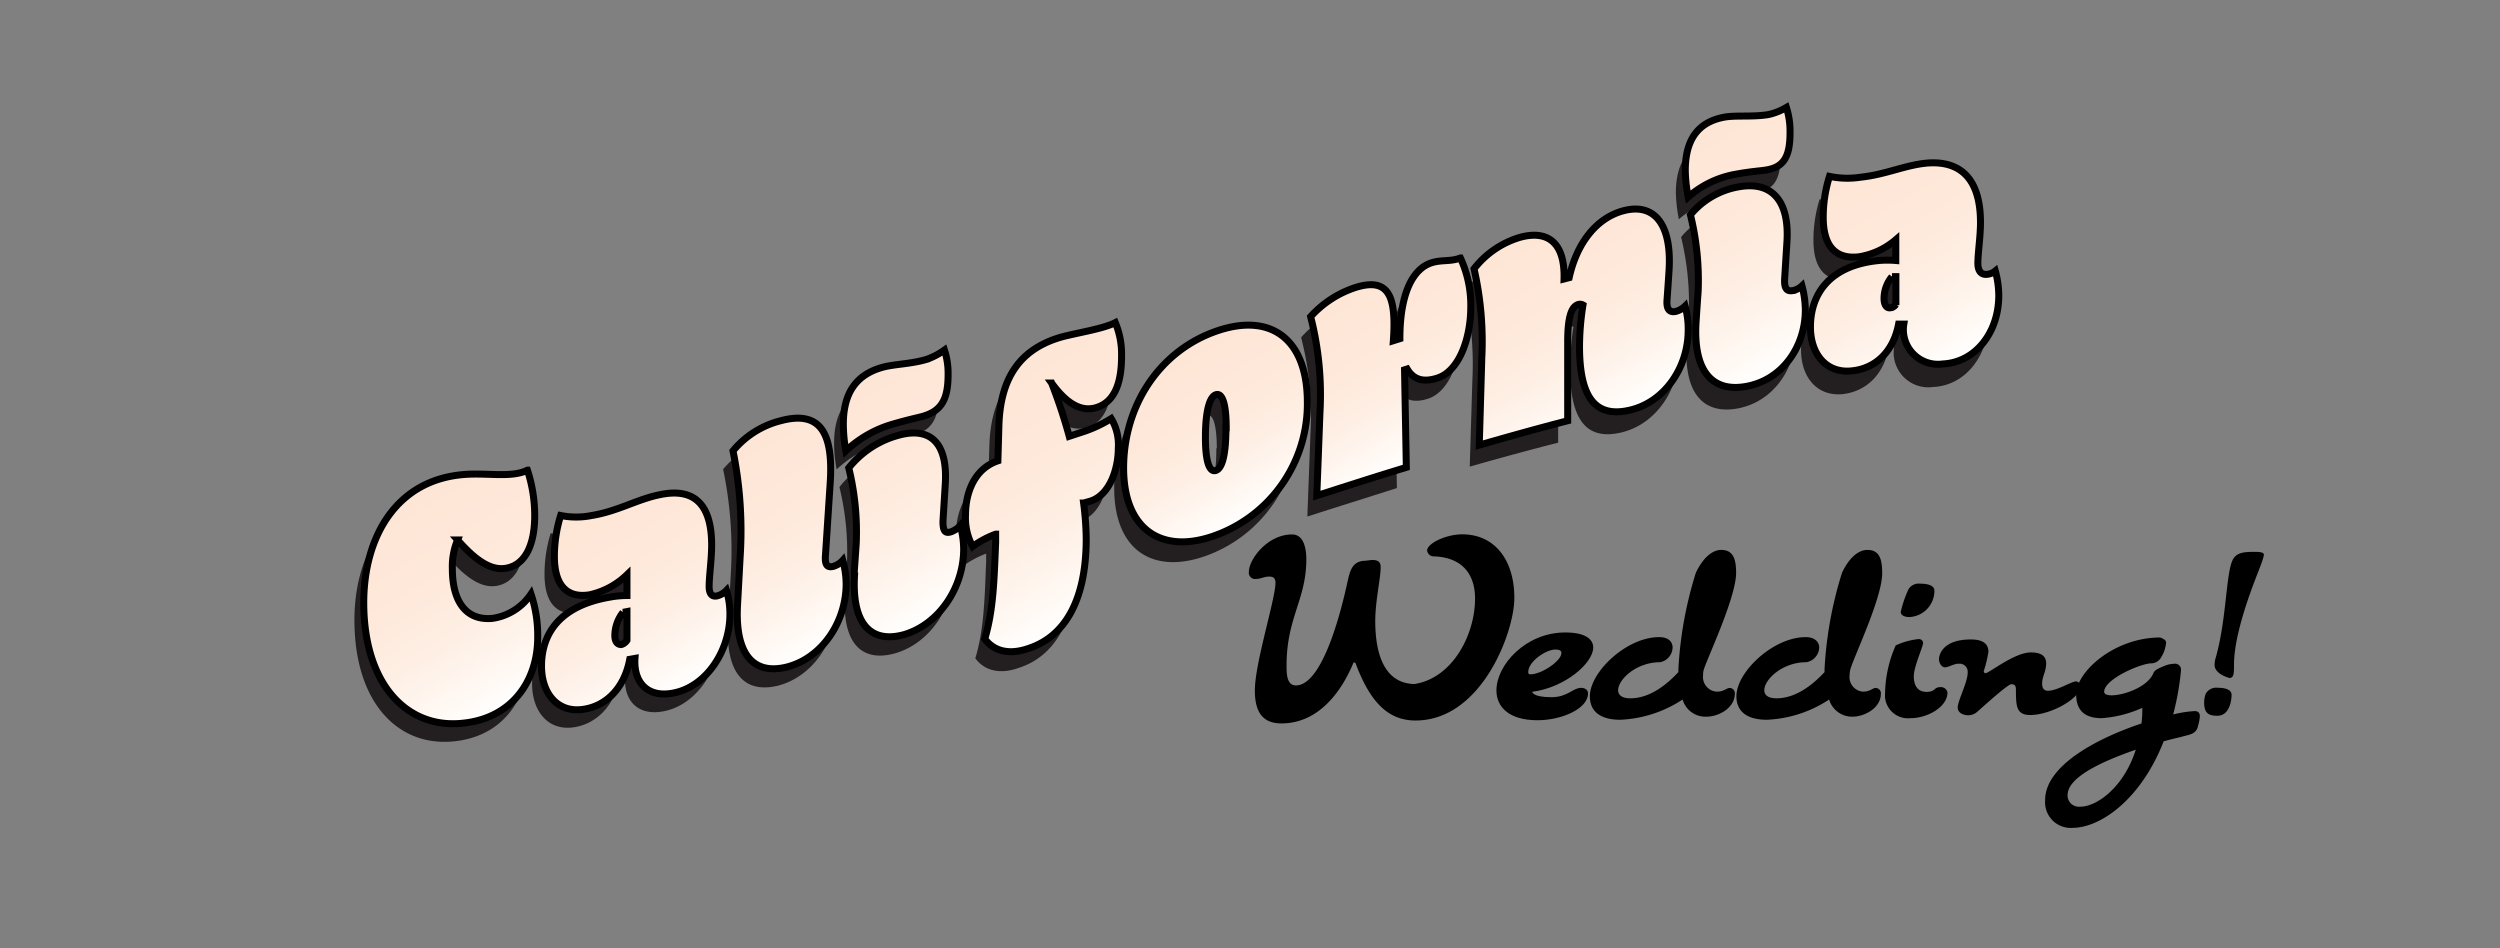 <svg id="Layer_1" data-name="Layer 1" xmlns="http://www.w3.org/2000/svg" xmlns:xlink="http://www.w3.org/1999/xlink" viewBox="0 0 268.04 101.64">
  <rect x="0" y="0" width="268.04" height="101.64" fill="#808080" stroke="none"/>
  <defs>
    <style>
      .cls-1 {
        fill: #231f20;
      }

      .cls-10, .cls-11, .cls-2, .cls-3, .cls-4, .cls-5, .cls-6, .cls-7, .cls-8, .cls-9 {
        stroke: #000;
        stroke-miterlimit: 10;
        stroke-width: 0.75px;
      }

      .cls-2 {
        fill: url(#linear-gradient);
      }

      .cls-3 {
        fill: url(#linear-gradient-2);
      }

      .cls-4 {
        fill: url(#linear-gradient-3);
      }

      .cls-5 {
        fill: url(#linear-gradient-4);
      }

      .cls-6 {
        fill: url(#linear-gradient-5);
      }

      .cls-7 {
        fill: url(#linear-gradient-6);
      }

      .cls-8 {
        fill: url(#linear-gradient-7);
      }

      .cls-9 {
        fill: url(#linear-gradient-8);
      }

      .cls-10 {
        fill: url(#linear-gradient-9);
      }

      .cls-11 {
        fill: url(#linear-gradient-10);
      }
    </style>
    <linearGradient id="linear-gradient" x1="68.41" y1="49.79" x2="80.95" y2="28.05" gradientTransform="matrix(1, 0, 0, -1, -24.67, 102.8)" gradientUnits="userSpaceOnUse">
      <stop offset="0" stop-color="#fee6d6"/>
      <stop offset="0.34" stop-color="#fee8d9"/>
      <stop offset="0.62" stop-color="#feeee3"/>
      <stop offset="0.88" stop-color="#fff9f4"/>
      <stop offset="1" stop-color="#fff"/>
    </linearGradient>
    <linearGradient id="linear-gradient-2" x1="86.04" y1="48.29" x2="97.48" y2="28.48" xlink:href="#linear-gradient"/>
    <linearGradient id="linear-gradient-3" x1="102.82" y1="54.95" x2="114.75" y2="34.28" xlink:href="#linear-gradient"/>
    <linearGradient id="linear-gradient-4" x1="115.33" y1="61.4" x2="128.52" y2="38.53" xlink:href="#linear-gradient"/>
    <linearGradient id="linear-gradient-5" x1="130.73" y1="62.55" x2="144.57" y2="38.58" xlink:href="#linear-gradient"/>
    <linearGradient id="linear-gradient-6" x1="150.11" y1="64.72" x2="159.82" y2="47.89" xlink:href="#linear-gradient"/>
    <linearGradient id="linear-gradient-7" x1="168.38" y1="71.35" x2="178.21" y2="54.32" xlink:href="#linear-gradient"/>
    <linearGradient id="linear-gradient-8" x1="187.04" y1="77.28" x2="198.28" y2="57.81" xlink:href="#linear-gradient"/>
    <linearGradient id="linear-gradient-9" x1="205.39" y1="88.26" x2="218.88" y2="64.89" xlink:href="#linear-gradient"/>
    <linearGradient id="linear-gradient-10" x1="221.74" y1="84.45" x2="233.81" y2="63.55" xlink:href="#linear-gradient"/>
  </defs>
  <g>
    <path class="cls-1" d="M38,66.48c0-6.93,3.41-13.19,10.82-13.75,2.49-.19,5,.39,6.73-.44a15.61,15.61,0,0,1,.77,4.88c0,3.21-1.06,5.43-3.27,5.67-1.53.15-3.11-.9-5-3.06a7.44,7.44,0,0,0-.61,3.15c0,3.47,1.44,5.58,4.3,5.35a6,6,0,0,0,4.13-2.6,14.22,14.22,0,0,1,.76,4.66c0,4.58-2.75,8.77-8.26,9.17C42.54,79.94,38,75.21,38,66.48Z"/>
    <path class="cls-1" d="M57.05,73.33c0-3.59,2.08-6.5,7.35-7.37a9.89,9.89,0,0,1,1.8-.17V63.56a8.18,8.18,0,0,1-4.05,2.14c-2.5.39-3.77-1.1-3.77-4.13a14.94,14.94,0,0,1,.66-4.4,8.48,8.48,0,0,0,3.33,0c2.8-.44,4.91-1.74,7.35-2.21,3.69-.77,5.52,1.1,5.52,5.43,0,1.53-.28,3.34-.28,4.44,0,.77.31,1.14.86,1a2.29,2.29,0,0,0,1-.65,9.43,9.43,0,0,1,.39,2.58c0,4-2.52,7.79-6,8.49-2.83.57-4.36-1.14-4.19-3.73l-.55.1c-.62,3.22-2.64,5-4.91,5.35C58.8,78.41,57.05,76.28,57.05,73.33Zm9.16-2.76V67.49l-.42.07A4.12,4.12,0,0,0,64.91,70c0,.76.33,1,.69,1a1,1,0,0,0,.6-.45Z"/>
    <path class="cls-1" d="M78.06,66.77c.09-1.66.19-3.33.28-5a42.4,42.4,0,0,0-.81-11.46,9.73,9.73,0,0,1,5.17-3.21c4.15-1,5.65,1.26,5.29,6.87l-.5,7.64c-.08,1.07.25,1.32.86,1.15a2.34,2.34,0,0,0,1-.63,9.85,9.85,0,0,1,.36,2.53c0,4-2.52,7.9-6.35,8.87C79.76,74.37,77.76,72.14,78.06,66.77Z"/>
    <path class="cls-1" d="M89.43,47.49c0-3.44,1.46-5.29,4.13-6.05,1.27-.36,3.1-.35,4.8-.85a7.48,7.48,0,0,0,1.91-1,7.76,7.76,0,0,1,.38,2.66c0,2.71-.76,3.82-2.65,4.42-.48.14-1.53.34-3.11.77a12.19,12.19,0,0,0-5.19,2.89A14.88,14.88,0,0,1,89.43,47.49Zm1.16,16.08c.07-1.07.15-2.16.22-3.24A29.15,29.15,0,0,0,90,52.22a10,10,0,0,1,5.18-3.44c3.41-1,5.44.61,5.16,5.19l-.25,4c0,1.08.25,1.31.86,1.13a2.52,2.52,0,0,0,1-.67,9.77,9.77,0,0,1,.36,2.52c0,4-2.52,8-6.35,9.1-3.61,1-5.73-1.1-5.36-6.5Z"/>
    <path class="cls-1" d="M104.57,70.58c.91-3,1-6.2,1.16-10.37v-.85a10.22,10.22,0,0,0-2.46,1.32,6.56,6.56,0,0,1-.77-3.42c0-2.2.86-4.91,3.46-5.75l.12-3.82c.17-5,2.19-8,6.29-9.31,1.53-.5,4.74-.91,6.18-1.65a8.68,8.68,0,0,1,.67,3.59c0,2.59-.59,4.83-2.61,5.49-1.3.42-2.91.11-4.88-2.62a57,57,0,0,1,1.89,5.71l1.1-.36A13.11,13.11,0,0,0,118.11,47a5.44,5.44,0,0,1,.76,3.2c0,2.15-.88,5-3,5.64l-.73.2a30.54,30.54,0,0,1,.28,3.82c0,7-2.55,10.58-6.2,11.75C107.32,72.29,105.63,72,104.57,70.58Z"/>
    <path class="cls-1" d="M119.46,52.33c0-6.8,3.93-12.66,10.12-14.7,5.77-1.9,9.56,1,9.56,7.73A14.9,14.9,0,0,1,129,59.7C123.34,61.57,119.46,58.76,119.46,52.33Zm11-4.26c0-2.56-.42-3.78-1.11-3.55s-1.11,1.79-1.11,4.58c0,2.56.42,3.77,1.11,3.54S130.41,50.88,130.41,48.07Z"/>
    <path class="cls-1" d="M140.17,55.38c.11-3,.23-6,.33-8.92a33,33,0,0,0-1-10.28A10.88,10.88,0,0,1,144.3,33c3.63-1.14,4.41,1,4.08,5.71l.69-.21c0-4.93,1.44-7.54,3.44-8.13,1.11-.33,2-.09,3.05-.5a11.84,11.84,0,0,1,1.11,5.27c0,3.29-1.21,6.92-3.66,7.64-1.41.42-2.46.16-3.16-1l-.27.09q.09,5.22.19,10.46C146.57,53.35,143.37,54.35,140.17,55.38Z"/>
    <path class="cls-1" d="M168.34,39.49a28.69,28.69,0,0,1,.36-4.44.67.67,0,0,0-.44-.07c-.77.18-1.2,1.14-1.2,4v8.48q-4.73,1.21-9.48,2.57l.28-9.25a35.34,35.34,0,0,0-.84-9.62,9.88,9.88,0,0,1,4.88-3.35c3.06-.84,4.88.61,4.78,4.48l.55-.15c.81-3.67,2.94-6.48,6-7.19,3.3-.77,5,1.74,4.72,6.44l-.23,3.23c-.08,1.07.33,1.36.94,1.23a2.15,2.15,0,0,0,1-.58,8.61,8.61,0,0,1,.36,2.56c0,4-2.52,7.7-6.24,8.55S168.34,45,168.34,39.49Z"/>
    <path class="cls-1" d="M179.68,20.68c0-3.43,1.46-5.21,4.13-5.7,1.28-.24,3.1,0,4.8-.27a6.72,6.72,0,0,0,1.91-.77,8.37,8.37,0,0,1,.39,2.72c0,2.7-.77,3.72-2.66,4-.48.07-1.53.13-3.11.41A10.49,10.49,0,0,0,180,23.51,16.74,16.74,0,0,1,179.68,20.68Zm1.16,16.17.23-3.23a30.16,30.16,0,0,0-.83-8.2,8.53,8.53,0,0,1,5.17-3c3.42-.59,5.44,1.35,5.17,5.88l-.25,4c-.06,1.07.25,1.35.86,1.26a2.09,2.09,0,0,0,1-.51,10.23,10.23,0,0,1,.36,2.58c0,4-2.52,7.53-6.35,8.18-3.58.61-5.71-1.65-5.35-7Z"/>
    <path class="cls-1" d="M193.1,37.5c0-3.56,2.08-6.62,7.35-7.11a10.82,10.82,0,0,1,1.8,0V28.16A8,8,0,0,1,198.2,30c-2.5.26-3.77-1.21-3.77-4.25a14.83,14.83,0,0,1,.66-4.39,9.56,9.56,0,0,0,3.33.1c2.8-.28,4.9-1.35,7.35-1.53,3.69-.18,5.51,2.09,5.51,6.39,0,1.53-.27,3.3-.27,4.39,0,.76.3,1.21.85,1.2a1.71,1.71,0,0,0,1-.38,9.76,9.76,0,0,1,.36,2.63c0,4-2.52,7.18-5.95,7.33a3.72,3.72,0,0,1-4.19-4.29l-.56.05c-.61,3.14-2.63,4.73-4.9,5C194.83,42.55,193.1,40.46,193.1,37.5Zm9.16-2.29V32.15h-.42a3.75,3.75,0,0,0-.9,2.37c0,.76.34,1.06.7,1a.88.88,0,0,0,.61-.38Z"/>
  </g>
  <g>
    <path class="cls-2" d="M39,64.62c0-6.94,3.4-13.19,10.81-13.75,2.5-.19,5.05.38,6.74-.46a15.74,15.74,0,0,1,.78,4.86c0,3.21-1.06,5.44-3.27,5.68-1.53.16-3.11-.9-5-3.06A7.41,7.41,0,0,0,48.5,61c0,3.46,1.45,5.57,4.3,5.3a6,6,0,0,0,4.13-2.61,13.87,13.87,0,0,1,.72,4.65c0,4.63-2.74,8.77-8.26,9.22C43.6,78.06,39,73.35,39,64.62Z"/>
    <path class="cls-3" d="M58.06,71.42c0-3.6,2.08-6.51,7.35-7.4a10,10,0,0,1,1.81-.17V61.62a8.32,8.32,0,0,1-4,2.15c-2.5.4-3.78-1.08-3.78-4.12a14.82,14.82,0,0,1,.67-4.38,8.48,8.48,0,0,0,3.33,0c2.79-.45,4.9-1.76,7.35-2.24,3.69-.76,5.51,1.09,5.51,5.41,0,1.53-.27,3.35-.27,4.45,0,.76.3,1.13.86,1a2.14,2.14,0,0,0,1-.59,8.74,8.74,0,0,1,.37,2.55c0,3.92-2.52,7.74-6,8.44-2.82.59-4.35-1.12-4.18-3.7l-.56.1c-.61,3.21-2.63,5-4.91,5.35C59.81,76.5,58.06,74.37,58.06,71.42Zm9.16-2.79V65.57l-.42.08a4.08,4.08,0,0,0-.88,2.46c0,.76.33,1,.69,1a1.08,1.08,0,0,0,.61-.46Z"/>
    <path class="cls-4" d="M79.08,64.79l.27-5a43.12,43.12,0,0,0-.76-11.45,9.69,9.69,0,0,1,5.15-3.24C87.91,44,89.4,46.34,89,51.93l-.5,7.63c-.08,1.09.25,1.32.86,1.16a2.21,2.21,0,0,0,1-.64,9.91,9.91,0,0,1,.36,2.53c0,4-2.52,7.91-6.34,8.9C80.77,72.41,78.77,70.16,79.08,64.79Z"/>
    <path class="cls-5" d="M90.42,45.46c0-3.43,1.47-5.29,4.13-6.06,1.28-.37,3.1-.36,4.8-.87a7.52,7.52,0,0,0,1.91-1,8,8,0,0,1,.39,2.66c0,2.71-.77,3.86-2.66,4.43-.47.14-1.53.35-3.11.81a12.33,12.33,0,0,0-5.19,2.91A16,16,0,0,1,90.42,45.46Zm1.16,16,.22-3.17A28.72,28.72,0,0,0,91,50.17a10.17,10.17,0,0,1,5.19-3.46c3.41-1,5.44.59,5.16,5.18l-.25,4c0,1.08.25,1.32.86,1.13a2.52,2.52,0,0,0,1-.67,9.71,9.71,0,0,1,.36,2.52c0,4-2.52,8-6.35,9.16-3.59,1-5.7-1.1-5.34-6.5Z"/>
    <path class="cls-6" d="M105.58,68.5c.92-3.06,1-6.21,1.17-10.38v-.85a10.48,10.48,0,0,0-2.47,1.32,6.5,6.5,0,0,1-.76-3.41c0-2.2.86-4.9,3.47-5.77l.11-3.82c.16-5,2.19-8,6.29-9.33,1.53-.5,4.75-.93,6.19-1.67a8.77,8.77,0,0,1,.67,3.58c0,2.59-.59,4.83-2.62,5.5-1.29.43-2.91.12-4.88-2.6a57,57,0,0,1,1.89,5.71l1.12-.37a14.1,14.1,0,0,0,3.38-1.53,5.48,5.48,0,0,1,.76,3.19c0,2.15-.89,5-3,5.66l-.72.2a32.4,32.4,0,0,1,.28,3.82c0,7-2.55,10.6-6.21,11.78C108.33,70.19,106.64,69.92,105.58,68.5Z"/>
    <path class="cls-7" d="M120.47,50.18c0-6.79,3.94-12.68,10.13-14.74,5.76-1.92,9.57,1,9.57,7.69A15,15,0,0,1,130,57.51C124.36,59.41,120.47,56.61,120.47,50.18Zm11-4.31c0-2.56-.42-3.78-1.11-3.55s-1.12,1.8-1.12,4.59c0,2.56.42,3.76,1.12,3.53S131.44,48.68,131.44,45.87Z"/>
    <path class="cls-8" d="M141.18,53.14c.12-3,.23-6,.34-8.91a33.6,33.6,0,0,0-1-10.28,11.1,11.1,0,0,1,4.79-3.12c3.64-1.15,4.41,1,4.08,5.7l.7-.22c0-4.93,1.43-7.54,3.44-8.15,1.1-.33,2-.09,3.05-.5a12,12,0,0,1,1.11,5.26c0,3.29-1.22,6.93-3.66,7.64-1.41.43-2.47.17-3.16-1l-.28.09c.06,3.48.13,7,.19,10.46C147.58,51.08,144.42,52.1,141.18,53.14Z"/>
    <path class="cls-9" d="M169.35,37.14a28.7,28.7,0,0,1,.37-4.44.64.64,0,0,0-.45-.07c-.72.18-1.19,1.15-1.19,4v8.48c-3.17.82-6.32,1.7-9.48,2.61l.27-9.28a35,35,0,0,0-.83-9.62,9.75,9.75,0,0,1,4.88-3.36c3.06-.86,4.88.59,4.77,4.45l.55-.14c.81-3.68,2.94-6.5,6-7.22,3.3-.76,5,1.72,4.71,6.42-.07,1.07-.14,2.13-.22,3.2s.34,1.35.94,1.22a2.28,2.28,0,0,0,1-.57A9.08,9.08,0,0,1,181,35.4c0,4-2.52,7.7-6.24,8.57S169.35,42.62,169.35,37.14Z"/>
    <path class="cls-10" d="M180.69,18.29c0-3.44,1.47-5.21,4.14-5.72,1.27-.24,3.1,0,4.79-.29a6.58,6.58,0,0,0,1.91-.76,8.37,8.37,0,0,1,.39,2.72c0,2.7-.76,3.73-2.66,4-.47.08-1.52.14-3.11.43A10.41,10.41,0,0,0,181,21.13,16,16,0,0,1,180.69,18.29Zm1.16,16.16c.07-1.07.14-2.15.22-3.22a29.39,29.39,0,0,0-.83-8.2,8.61,8.61,0,0,1,5.19-3c3.41-.61,5.44,1.34,5.16,5.87l-.25,4c-.05,1.07.25,1.35.86,1.26a2,2,0,0,0,1-.51,10.23,10.23,0,0,1,.36,2.58c0,4-2.52,7.53-6.35,8.2C183.6,42.08,181.5,39.83,181.85,34.45Z"/>
    <path class="cls-11" d="M194.11,35.06c0-3.56,2.08-6.62,7.35-7.13a10.82,10.82,0,0,1,1.8,0V25.7a8,8,0,0,1-4,1.84c-2.5.26-3.78-1.2-3.78-4.23a14.54,14.54,0,0,1,.67-4.4,9.31,9.31,0,0,0,3.33.09c2.79-.29,4.9-1.37,7.34-1.53,3.69-.2,5.52,2.07,5.52,6.37,0,1.53-.28,3.29-.28,4.39,0,.77.31,1.2.87,1.19a1.63,1.63,0,0,0,1-.37,10.12,10.12,0,0,1,.37,2.63c0,4-2.53,7.18-6,7.34a3.71,3.71,0,0,1-4.18-4.27l-.56,0c-.61,3.15-2.64,4.74-4.91,5C195.85,40.11,194.11,38,194.11,35.06Zm9.16-2.34V29.66h-.42A3.68,3.68,0,0,0,202,32c0,.76.33,1.07.69,1a.83.83,0,0,0,.57-.35Z"/>
  </g>
  <g>
    <path d="M151.77,77.25c-2.84,0-4.79-1.82-6.38-6,0-.15-.14-.22-.21-.22s-.08,0-.1.1c-.61,1.45-2.87,6.43-7.69,6.43-1.92,0-2.85-1.1-2.85-3.53,0-2.93,2.21-9.81,2.21-11.55,0-.47-.21-.66-.66-.66-.62,0-.86.25-1.42.25a.67.67,0,0,1-.77-.55.81.81,0,0,1,0-.22c0-1.33,2-4,4.63-4,1.26,0,1.53,1.53,1.53,2.65,0,4.36-2.12,6.25-2.12,11.41,0,.82,0,2.13,1,2.13,3.06,0,5.11-9.17,5.51-11,.28-1.24.47-2.19,1.7-2.36.34,0,.77-.09,1-.09.54,0,.88.17.88.77,0,1.18-.58,3.65-.58,5.76,0,2.69.55,6.67,4.18,6.77,4.08-.61,6.52-5.26,6.52-9.17,0-2.39-1.18-4.43-4.48-4.52a.71.71,0,0,1-.66-.62c0-.76,2-1.74,3.77-1.74,3.51,0,5.58,2.79,5.58,6.79C162.4,67.65,158.89,77.25,151.77,77.25Z"/>
    <path d="M164.28,74.17s0,.58,2.06.58c1.74,0,2.29-1,3.16-1,.48,0,.76.24.76.6,0,1.63-2.8,2.87-5.42,2.87-3.1,0-4.4-1.46-4.4-3.2,0-2.72,3.13-6.21,7.38-6.21,2.13,0,3,.71,3,1.62C170.8,71.14,167.74,73.73,164.28,74.17Zm2.47-4.53c-1,0-2.9,1.28-2.9,2.42,0,.14.05.24.24.24,1.16,0,3.32-1.42,3.32-2.29,0-.3-.3-.37-.64-.37Z"/>
    <path d="M182.67,71.81a1.79,1.79,0,0,0-.07.56A1.57,1.57,0,0,0,184,74.15l.17,0c.62,0,1-.39,1.24-.39a.56.56,0,0,1,.59.63c0,1.48-1.68,2.45-3.06,2.45A2.55,2.55,0,0,1,180.4,75a13.15,13.15,0,0,1-6.7,2.17c-1.82,0-3.24-.68-3.24-2.52,0-2.6,3.93-6.34,7.42-6.34,1.05,0,1.45.54,1.45,1.12A1.66,1.66,0,0,1,178,71c-2.58,0-4.51,1.86-4.51,3,0,.51.39.87,1.31.87,2.16,0,4-1.57,5.15-2.81v-.31a41.65,41.65,0,0,1,1.87-10.33c.72-1.53,1.71-2.46,2.73-2.46,1.4,0,1.59,1.2,1.59,2.52C186.09,64.18,183,70.65,182.67,71.81Z"/>
    <path d="M198.38,71.81a2.15,2.15,0,0,0-.07.56,1.57,1.57,0,0,0,1.35,1.78l.17,0c.62,0,1-.39,1.23-.39a.57.57,0,0,1,.6.63c0,1.48-1.69,2.45-3.06,2.45A2.57,2.57,0,0,1,196.11,75a13.08,13.08,0,0,1-6.69,2.17c-1.82,0-3.25-.68-3.25-2.52,0-2.6,3.94-6.34,7.43-6.34,1,0,1.45.54,1.45,1.12A1.66,1.66,0,0,1,193.67,71c-2.59,0-4.51,1.86-4.51,3,0,.51.39.87,1.31.87,2.15,0,4-1.57,5.15-2.81v-.31a41.65,41.65,0,0,1,1.87-10.33c.71-1.53,1.71-2.46,2.73-2.46,1.4,0,1.58,1.2,1.58,2.52C201.79,64.18,198.65,70.65,198.38,71.81Z"/>
    <path d="M204.83,77a2.47,2.47,0,0,1-2.72-2.2,3,3,0,0,1,0-.42,13.14,13.14,0,0,1,1.14-5.18,7.71,7.71,0,0,1,2.45-.68.45.45,0,0,1,.49.4v0c0,.39-1,2.57-1,3.57s.4,1.69,1.37,1.69.77-.51,1.48-.51a.72.72,0,0,1,.76.56C208.82,75.77,206.69,77,204.83,77Zm-.16-10.84s-.88,0-.88-.55a12.23,12.23,0,0,1,.83-2.43,1.28,1.28,0,0,1,1.26-.6c.49,0,1.52.07,1.52.76a2.82,2.82,0,0,1-2.73,2.82Z"/>
    <path d="M217.67,76.66c-1.48,0-1.53-.93-1.53-2.71,0-.35-.07-.59-.49-.59s-3.37,2.72-3.71,3a1.48,1.48,0,0,1-.92.33c-.48,0-1.12-.24-1.12-.82,0-.77,1.07-2.71,1.07-3.78a.87.87,0,0,0-.8-.93H210c-.54,0-1.08.39-1.46.39s-.65-.47-.65-.9c0,0,0-2.09,3.42-2.09,1.47,0,1.88.61,1.88,1.32a12.24,12.24,0,0,1-.5,2.07.22.22,0,0,0,.18.23h0c.39,0,3.11-2.23,4.87-2.23.83,0,1.64.22,1.64,1.16s-.43,1.38-.43,2.18c0,.27.05.77.62.77,1,0,2.52-1,3-1,.31,0,.47.27.47.62C223,74.87,219.9,76.66,217.67,76.66Z"/>
    <path d="M235.68,77.76c-.17,1-1,1-1.87,1.26-.6.14-1.22.29-1.83.46-2.49,6.37-6.88,9.28-9.77,9.28a2.75,2.75,0,0,1-2.94-2.55,3.09,3.09,0,0,1,0-.43c0-3.71,5.62-6.64,10.33-8.21a11.83,11.83,0,0,0,.09-1.68A12.68,12.68,0,0,1,225.32,77c-1.46,0-2.72-.55-2.72-2.54,0-2.47,4.13-6.11,9-6.11.59.22.64.39.64.58a3.63,3.63,0,0,1-.57,1.61,1.22,1.22,0,0,1-1,.58c-1.13,0-5.07,1.69-5.07,3.05,0,.26.33.38.8.38,1.31,0,3.78-.87,4.44-2.29.1-.17,0-.39,1.24-.87a2.74,2.74,0,0,1,1-.22.64.64,0,0,1,.75.5.55.55,0,0,1,0,.18v.12A29.57,29.57,0,0,1,233,76.6a12.69,12.69,0,0,1,2.29-.36c.36,0,.57.14.57.6A4.83,4.83,0,0,1,235.68,77.76Zm-14,7.48a1.2,1.2,0,0,0,1.12,1.25,1,1,0,0,0,.25,0c1.71,0,4.63-2,5.94-6.11-3.86,1.34-7.31,3-7.31,4.87Z"/>
    <path d="M237.74,76.74c-.9,0-1.42-.24-1.42-1.4a2.58,2.58,0,0,1,.19-1,1.3,1.3,0,0,1,1.26-.6c.5,0,1.49.07,1.49.76S239,76.74,237.74,76.74Zm4.68-16.24c-.14.53-2.9,6.76-2.9,10.79,0,.87,0,1.4-.49,1.4,0,0-1.59-.39-1.59-1.4a2.53,2.53,0,0,1,.12-.77c1.14-4,1.09-8.74,1.76-10.35.39-1,1.37-1,2.49-1,.28,0,.92,0,.92.31A5.5,5.5,0,0,1,242.42,60.5Z"/>
  </g>
</svg>

